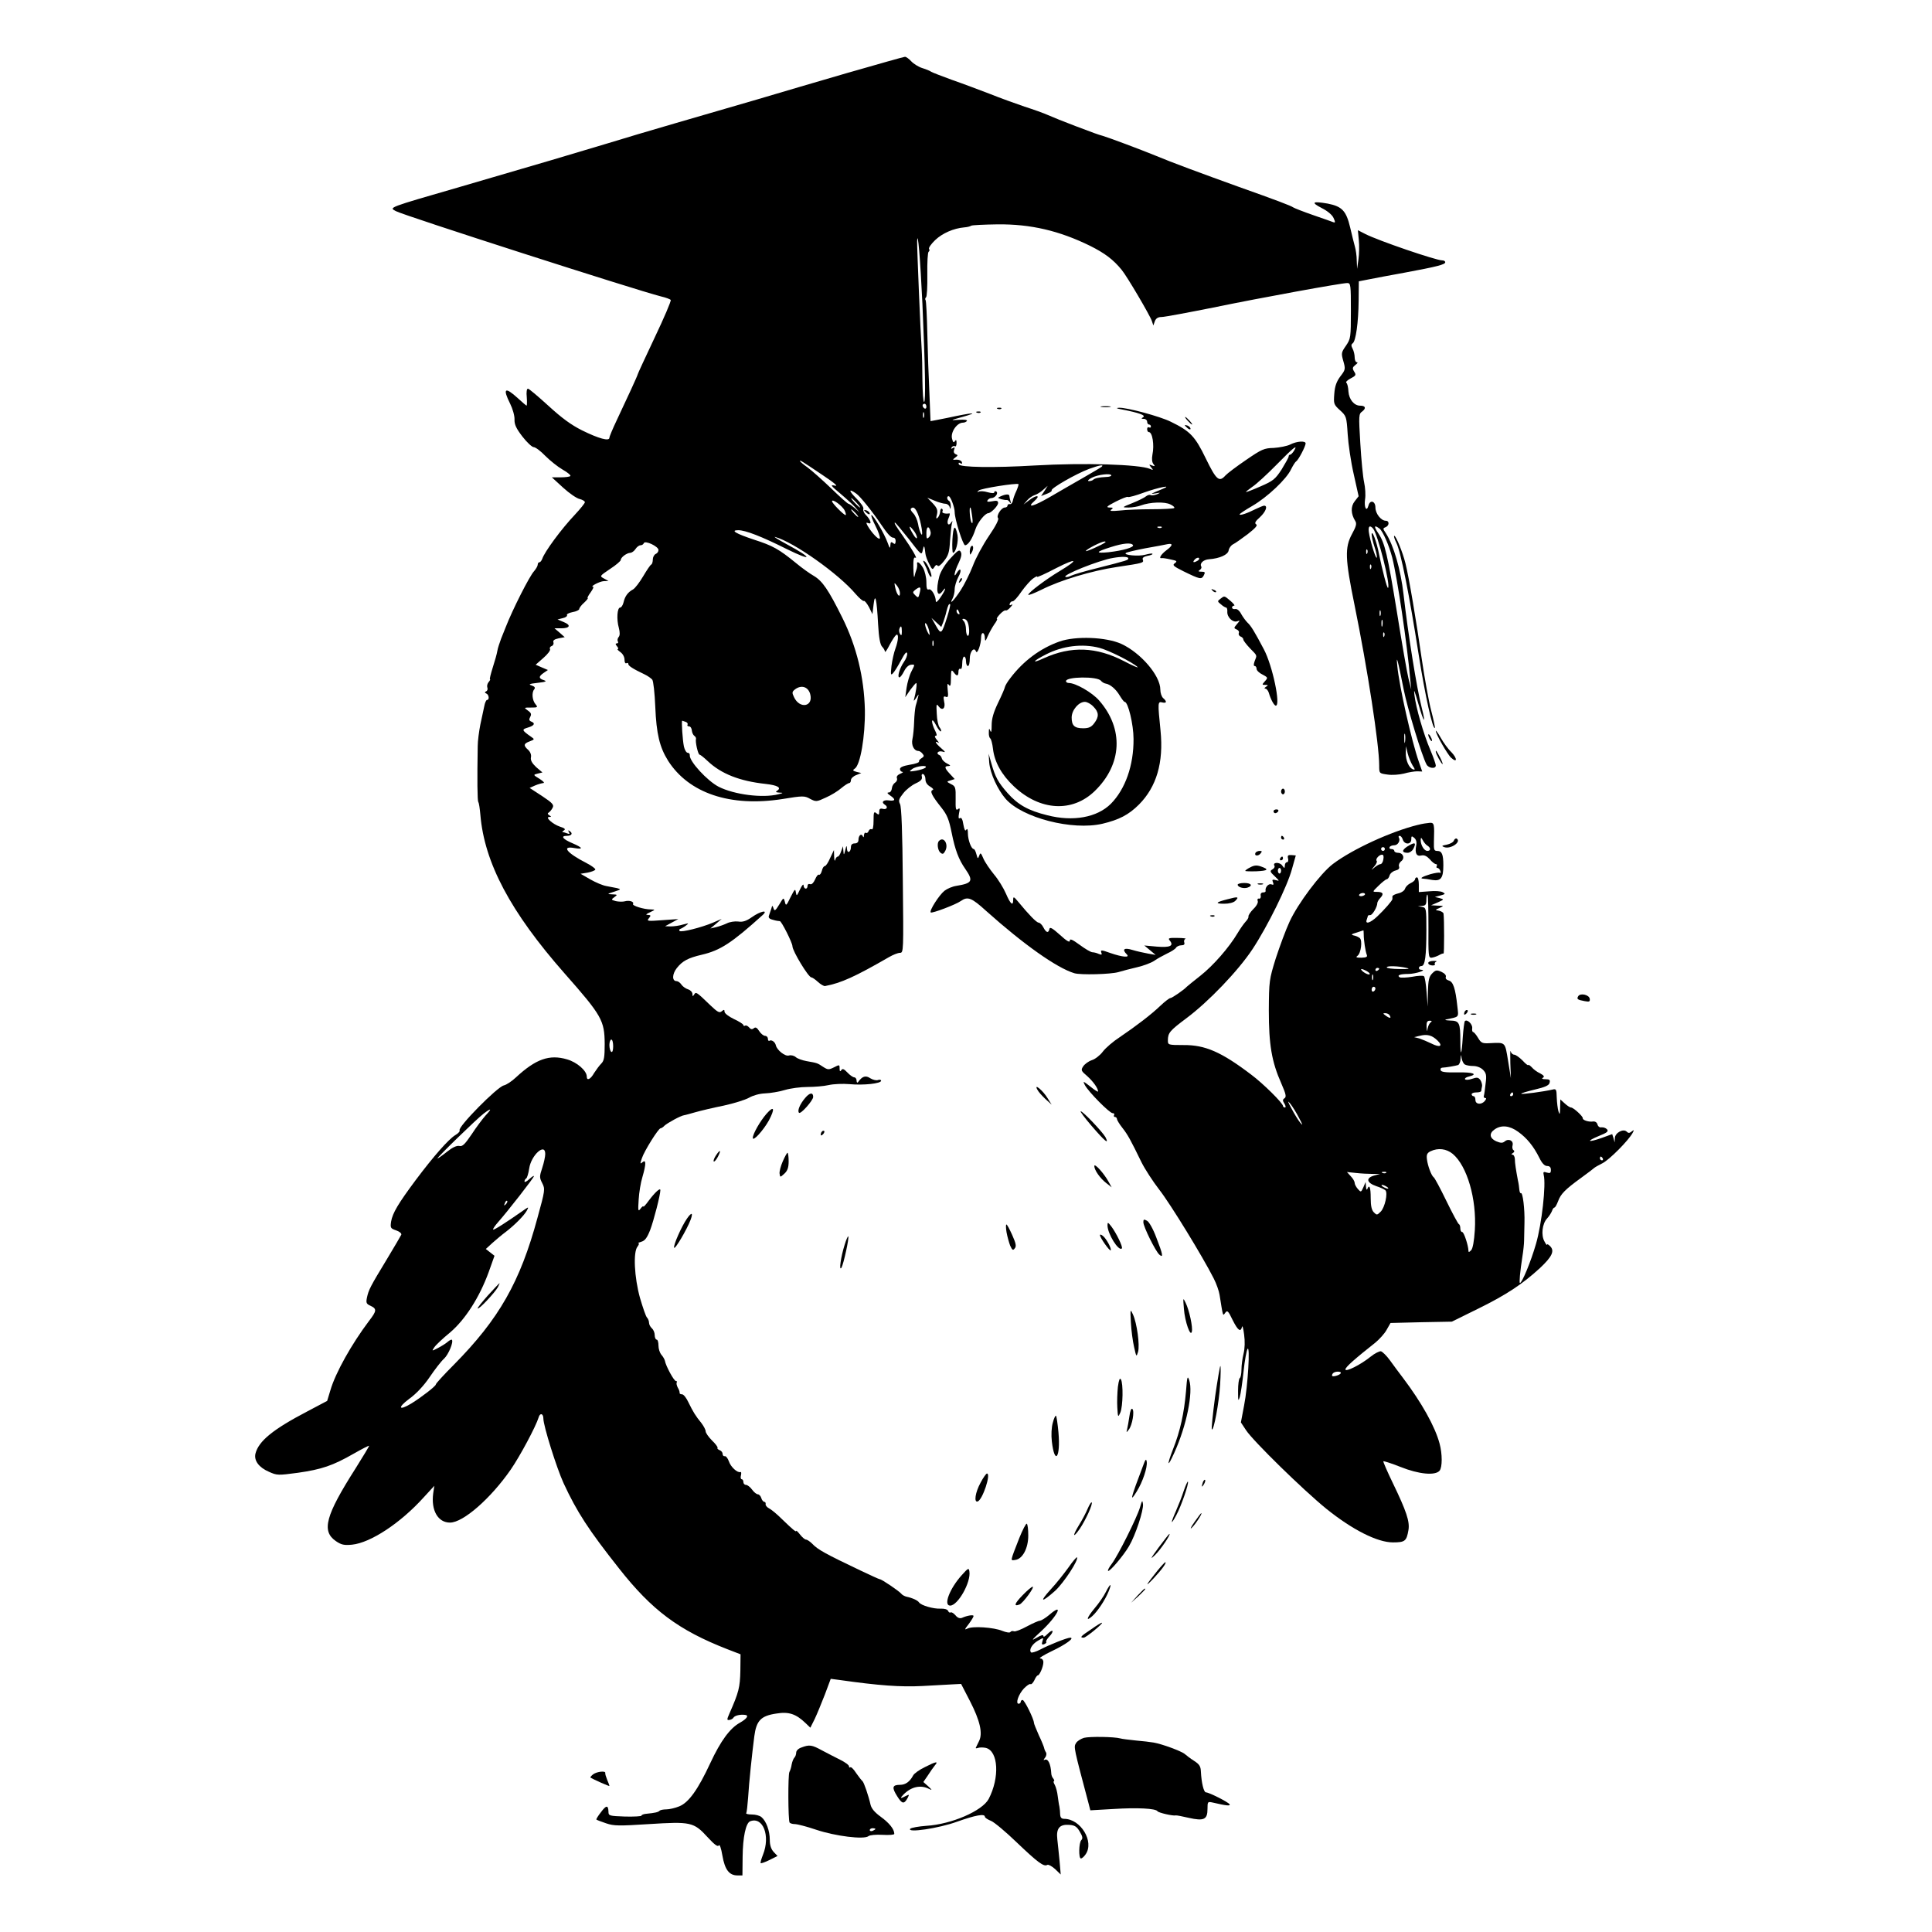 <?xml version="1.0" standalone="no"?>
<!DOCTYPE svg PUBLIC "-//W3C//DTD SVG 20010904//EN"
 "http://www.w3.org/TR/2001/REC-SVG-20010904/DTD/svg10.dtd">
<svg version="1.0" xmlns="http://www.w3.org/2000/svg"
 width="1024pt" height="1024pt" viewBox="0 0 1024 1024"
 preserveAspectRatio="xMidYMid meet">

<g transform="translate(0,1024) scale(0.1,-0.1)"
fill="#000000" stroke="none">
<path d="M4500 9856 c-157 -46 -377 -110 -490 -144 -113 -33 -306 -89 -430
-125 -124 -36 -286 -84 -360 -107 -165 -50 -378 -113 -780 -230 -387 -112
-379 -109 -342 -129 45 -24 1271 -418 1405 -452 26 -6 50 -15 52 -19 3 -5 -35
-94 -85 -199 -49 -104 -90 -192 -90 -195 0 -5 -57 -129 -111 -243 -21 -44 -39
-87 -39 -93 0 -20 -56 -5 -145 39 -58 29 -107 65 -178 130 -55 50 -103 91
-109 91 -6 0 -9 -19 -6 -45 2 -25 1 -45 -1 -45 -2 0 -23 18 -47 40 -68 62 -81
52 -40 -30 13 -26 24 -64 23 -83 -1 -27 9 -48 42 -91 24 -31 51 -56 60 -56 9
0 37 -21 61 -46 25 -25 66 -58 92 -73 27 -15 45 -31 41 -34 -3 -4 -27 -7 -52
-7 l-46 0 60 -55 c33 -30 72 -57 88 -60 15 -4 27 -11 27 -17 0 -5 -24 -35 -53
-66 -72 -76 -161 -197 -173 -234 -4 -10 -10 -18 -15 -18 -5 0 -9 -6 -9 -13 0
-7 -9 -22 -19 -34 -24 -25 -115 -205 -151 -298 -4 -11 -15 -38 -24 -60 -8 -22
-18 -51 -20 -65 -2 -14 -13 -53 -24 -87 -11 -35 -18 -63 -15 -63 3 0 0 -7 -7
-15 -7 -8 -10 -21 -7 -29 3 -8 1 -17 -6 -20 -9 -5 -9 -7 1 -12 14 -6 17 -34 3
-34 -4 0 -11 -15 -14 -32 -4 -18 -13 -62 -21 -98 -7 -36 -14 -87 -14 -115 -3
-176 -2 -288 3 -296 4 -5 8 -35 11 -67 21 -254 159 -515 447 -842 197 -223
211 -249 212 -372 0 -71 -3 -90 -18 -105 -10 -10 -27 -33 -38 -50 -19 -34 -39
-43 -39 -19 0 31 -52 76 -104 91 -94 28 -166 2 -271 -95 -22 -21 -51 -40 -65
-43 -36 -9 -245 -221 -234 -238 3 -5 -8 -17 -24 -26 -36 -23 -113 -110 -209
-238 -93 -125 -122 -174 -130 -219 -5 -34 -3 -37 26 -47 18 -6 30 -16 28 -23
-3 -6 -37 -65 -77 -131 -88 -145 -96 -161 -105 -202 -6 -29 -3 -34 19 -44 34
-16 33 -27 -8 -80 -92 -122 -178 -275 -205 -368 l-17 -56 -104 -55 c-184 -96
-259 -158 -276 -224 -9 -37 18 -74 72 -97 42 -19 48 -19 153 -5 126 18 185 38
295 101 44 25 81 44 82 42 2 -1 -31 -55 -71 -119 -160 -251 -182 -333 -105
-386 29 -20 44 -23 86 -19 98 10 256 114 379 250 l57 62 -6 -40 c-12 -90 25
-155 89 -155 70 0 216 128 322 281 49 71 133 228 148 277 7 25 25 21 25 -7 0
-38 70 -261 107 -342 71 -153 132 -247 294 -452 174 -221 315 -327 574 -428
l70 -27 -1 -88 c-2 -87 -8 -113 -58 -226 -14 -32 -14 -36 0 -34 9 1 19 7 22
13 7 10 33 17 60 14 23 -2 12 -20 -27 -42 -52 -29 -101 -95 -156 -213 -66
-142 -115 -210 -165 -230 -22 -9 -53 -16 -69 -16 -15 0 -31 -3 -35 -7 -7 -8
-26 -12 -68 -16 -16 -1 -28 -6 -28 -10 0 -4 -39 -6 -87 -5 -83 3 -88 4 -88 25
-1 37 -12 36 -40 -2 -15 -19 -26 -37 -24 -39 2 -2 25 -11 52 -20 41 -14 68
-14 226 -4 222 14 238 11 311 -69 37 -40 54 -53 60 -44 4 8 12 -13 19 -55 13
-74 36 -104 80 -104 l26 0 1 98 c1 105 17 180 40 189 68 26 108 -77 68 -177
-9 -23 -15 -43 -12 -45 2 -2 23 5 47 17 l42 21 -20 21 c-14 15 -21 36 -21 64
0 49 -19 100 -44 121 -9 8 -32 14 -51 14 -19 0 -32 3 -30 7 3 4 7 41 10 81 5
84 21 234 33 327 11 83 35 108 117 120 66 11 104 -2 155 -51 l25 -24 23 46
c12 25 36 84 54 130 l31 83 46 -6 c211 -30 325 -38 441 -32 69 4 143 8 164 9
l40 2 47 -91 c53 -103 69 -171 48 -212 -7 -15 -15 -30 -17 -35 -2 -4 3 -4 12
-1 9 3 27 3 41 0 67 -17 74 -158 15 -271 -34 -63 -197 -134 -330 -142 -41 -3
-79 -10 -85 -15 -23 -24 150 1 248 37 96 34 147 44 147 26 0 -5 15 -15 33 -22
17 -7 79 -59 137 -115 109 -104 143 -130 161 -118 6 3 24 -7 41 -22 l30 -29
-6 70 c-4 39 -9 91 -12 116 -7 59 12 81 64 77 29 -2 40 -10 55 -36 15 -25 17
-36 8 -45 -13 -13 -15 -97 -2 -97 6 0 17 10 25 22 47 67 -26 188 -114 188 -14
0 -20 7 -21 23 0 12 -2 31 -4 42 -3 11 -6 36 -9 56 -2 20 -9 46 -15 58 -7 11
-9 21 -5 21 3 0 2 6 -3 13 -6 6 -11 19 -11 27 -3 53 -18 83 -37 72 -5 -3 -4 2
3 11 8 9 10 22 6 29 -5 7 -9 18 -10 24 -1 5 -13 36 -28 67 -14 32 -26 61 -26
66 0 19 -50 121 -60 121 -5 0 -10 -4 -10 -10 0 -5 -5 -10 -11 -10 -18 0 -1 50
28 81 15 15 30 26 35 23 4 -3 13 6 20 20 6 14 14 26 18 26 10 0 30 47 30 70 0
12 -7 20 -17 20 -10 0 18 18 62 39 74 35 123 71 97 71 -16 0 -110 -37 -159
-63 -23 -12 -45 -18 -48 -15 -13 13 5 44 36 62 31 18 31 18 24 -3 -5 -16 -3
-20 10 -15 9 4 13 9 10 12 -3 3 5 16 17 29 12 12 19 25 16 29 -3 3 -15 -5 -27
-17 -12 -13 -21 -17 -21 -10 0 8 -12 5 -37 -10 -30 -18 -25 -11 25 35 88 82
125 158 42 86 -19 -16 -41 -29 -48 -30 -8 0 -39 -14 -69 -30 -31 -17 -62 -29
-69 -26 -7 3 -16 1 -19 -4 -3 -5 -22 -2 -42 6 -45 19 -160 27 -186 12 -16 -8
-15 -4 7 24 14 19 26 38 26 43 0 8 -33 3 -62 -10 -11 -4 -23 0 -34 14 -10 11
-21 18 -26 15 -4 -3 -10 1 -13 8 -3 8 -19 13 -40 12 -37 -2 -103 17 -114 33
-7 11 -36 24 -65 30 -10 2 -24 9 -30 17 -12 14 -103 76 -113 76 -4 0 -49 21
-102 46 -187 89 -227 111 -256 142 -12 12 -27 22 -33 22 -6 0 -20 12 -31 26
-12 15 -21 24 -21 20 0 -8 -16 5 -76 63 -25 25 -55 50 -67 56 -12 6 -21 17
-19 23 1 7 -2 12 -7 12 -5 0 -13 9 -16 20 -3 11 -12 20 -18 20 -7 0 -21 11
-31 25 -10 14 -25 25 -32 25 -8 0 -14 7 -14 15 0 8 -4 15 -9 15 -5 0 -7 9 -4
20 3 12 2 20 -3 18 -16 -5 -51 27 -61 57 -6 17 -16 29 -22 27 -6 -1 -11 4 -11
12 0 8 -7 17 -16 20 -9 4 -14 9 -11 12 3 3 -10 21 -29 39 -19 19 -34 41 -34
49 0 8 -10 27 -22 43 -32 39 -45 61 -69 110 -11 24 -26 43 -34 43 -8 0 -14 3
-13 8 1 4 -3 17 -10 28 -6 12 -8 24 -5 28 3 3 1 6 -4 6 -11 0 -55 82 -59 108
-2 8 -10 22 -18 31 -9 10 -16 32 -16 49 0 18 -4 32 -10 32 -5 0 -10 11 -10 24
0 13 -7 29 -15 36 -8 7 -15 20 -15 29 0 9 -5 22 -11 28 -6 6 -22 53 -37 104
-30 108 -37 244 -13 272 7 10 10 17 5 18 -5 1 2 4 16 8 18 5 30 21 46 62 19
50 54 186 54 211 0 15 -29 -12 -62 -56 -15 -21 -28 -35 -28 -31 0 5 -7 0 -15
-11 -13 -17 -14 -12 -10 48 2 37 11 91 20 120 20 69 20 95 0 78 -13 -11 -13
-8 -3 21 12 38 88 159 99 159 4 0 14 6 21 14 15 14 86 53 103 55 6 1 33 8 60
16 28 8 95 24 150 35 55 12 116 31 135 42 21 12 55 22 85 23 28 1 75 9 105 18
30 9 84 16 120 16 36 0 86 4 112 10 26 6 76 8 110 5 74 -7 168 3 168 18 0 5
-7 7 -16 4 -9 -4 -28 1 -41 9 -25 17 -43 11 -65 -20 -4 -6 -8 -2 -8 8 0 9 -6
17 -12 17 -7 0 -24 12 -37 26 -18 19 -26 22 -32 12 -6 -9 -9 -7 -9 9 0 21 -1
21 -30 6 -28 -14 -33 -13 -58 3 -30 20 -30 20 -87 30 -22 4 -48 13 -57 21 -9
8 -25 12 -36 9 -20 -7 -64 28 -70 54 -4 18 -23 31 -34 24 -4 -3 -8 2 -8 10 0
9 -7 16 -15 16 -8 0 -22 11 -31 25 -12 19 -20 23 -29 15 -9 -7 -16 -6 -25 5
-7 8 -16 12 -21 9 -5 -3 -9 -1 -9 3 0 5 -22 19 -50 32 -27 13 -50 30 -50 39 0
12 -3 12 -15 2 -12 -10 -22 -4 -59 31 -75 72 -77 74 -87 58 -7 -11 -9 -11 -9
3 0 9 -10 20 -22 24 -13 4 -29 15 -36 25 -7 11 -19 19 -26 19 -25 0 -24 37 1
69 30 38 60 54 133 71 98 23 158 62 323 211 31 29 -13 20 -58 -12 -30 -21 -49
-27 -73 -23 -18 2 -45 -2 -60 -10 -15 -7 -40 -16 -57 -20 l-30 -7 30 25 30 26
-46 -20 c-62 -26 -169 -53 -177 -44 -4 4 -2 9 4 11 6 2 20 10 30 18 17 13 15
13 -16 5 -19 -6 -48 -10 -65 -10 l-30 1 35 19 35 19 -85 -6 c-78 -6 -84 -5
-71 10 12 15 11 17 -5 18 -14 0 -11 4 11 14 29 14 29 14 5 15 -38 0 -101 20
-95 29 7 12 -19 21 -44 14 -11 -3 -33 -2 -47 1 -25 7 -26 8 -8 21 18 13 17 14
-11 15 -29 1 -28 2 10 14 37 12 38 13 15 19 -14 3 -40 8 -57 11 -18 3 -56 19
-84 35 l-52 30 37 6 c20 4 39 11 41 16 3 4 -18 20 -47 35 -104 53 -136 93 -62
79 47 -8 43 2 -10 25 -53 22 -67 40 -32 40 27 0 34 14 14 26 -7 5 -8 3 -3 -6
6 -10 4 -12 -9 -7 -10 4 -21 7 -24 7 -4 0 -1 4 7 9 10 6 4 12 -22 20 -38 13
-80 51 -56 51 12 0 12 2 0 9 -9 6 -10 11 -2 15 6 4 15 15 20 25 8 15 0 25 -56
62 l-66 43 29 13 c16 7 36 12 44 13 8 0 -1 10 -20 22 -35 21 -35 22 -10 28
l25 6 -33 28 c-22 21 -31 36 -28 52 3 13 -3 29 -15 40 -26 23 -24 33 9 45 26
10 26 11 7 24 -50 35 -51 39 -17 49 34 10 41 23 17 32 -11 5 -12 11 -5 24 8
15 5 22 -12 34 -22 16 -22 16 16 16 36 0 38 1 24 18 -17 20 -21 61 -7 78 7 9
4 15 -13 21 -19 6 -13 9 32 14 43 5 50 8 33 14 -29 9 -29 20 -1 39 l22 15 -33
14 -32 14 41 36 c23 20 39 41 35 47 -3 5 0 13 9 16 8 3 12 12 9 20 -3 10 5 16
28 21 l32 6 -27 24 -27 23 35 0 c47 0 54 17 14 33 l-33 14 28 7 c15 3 25 11
22 16 -3 5 10 12 30 16 19 3 35 11 35 16 0 6 11 21 26 34 14 13 22 24 19 24
-4 0 3 14 15 30 12 17 18 30 14 30 -21 0 34 29 56 30 l25 1 -24 13 c-24 13
-23 13 33 51 31 20 56 42 56 47 0 14 31 37 50 38 8 0 21 9 28 20 7 11 19 20
26 20 8 0 16 5 18 11 6 17 78 -17 78 -36 0 -9 -7 -18 -15 -21 -8 -4 -15 -17
-15 -29 0 -13 -4 -25 -8 -27 -5 -1 -24 -30 -43 -62 -19 -32 -43 -64 -54 -70
-28 -15 -43 -37 -50 -68 -4 -16 -12 -28 -18 -28 -16 0 -20 -63 -7 -108 6 -24
6 -40 -1 -48 -6 -7 -8 -18 -4 -24 3 -5 1 -10 -6 -10 -8 0 -8 -4 1 -15 7 -8 9
-15 4 -15 -5 0 2 -7 14 -16 13 -9 22 -26 22 -40 0 -14 4 -22 10 -19 6 3 10 2
10 -4 0 -10 25 -26 86 -55 17 -8 35 -21 41 -28 6 -7 13 -71 16 -143 6 -145 23
-215 68 -287 110 -172 329 -246 605 -203 110 18 118 18 148 1 31 -16 34 -16
83 7 28 12 65 35 82 50 18 15 37 27 42 27 5 0 9 7 9 15 0 9 12 21 28 27 l27
11 -25 6 c-21 6 -22 9 -10 17 30 18 56 173 54 311 -4 173 -44 337 -120 490
-73 147 -105 194 -151 221 -21 12 -63 42 -93 67 -92 75 -124 93 -224 125 -96
32 -127 50 -83 50 38 0 123 -33 257 -100 140 -69 139 -49 -1 26 -46 25 -73 42
-60 38 98 -27 336 -195 426 -302 20 -23 40 -40 44 -37 4 2 16 -13 27 -33 l18
-37 6 50 c8 69 17 31 24 -103 4 -72 11 -108 21 -119 8 -8 15 -20 15 -26 1 -7
12 9 25 35 14 26 29 49 35 53 14 9 12 -28 -4 -72 -8 -21 -17 -62 -21 -92 -5
-47 -4 -52 8 -39 8 8 27 39 43 69 19 36 29 48 32 37 2 -10 -6 -31 -17 -46 -23
-33 -37 -82 -24 -82 5 0 16 15 25 33 10 20 24 33 37 34 21 2 21 2 2 -35 -11
-21 -22 -60 -26 -87 l-7 -50 26 38 c15 20 29 37 32 37 6 0 -2 -53 -12 -88 -3
-9 2 -6 11 8 15 24 16 24 10 3 -3 -13 -8 -33 -12 -45 -3 -13 -7 -50 -8 -83 -1
-33 -5 -75 -9 -92 -7 -32 8 -63 32 -63 5 0 15 -6 21 -14 10 -11 9 -16 -4 -24
-9 -5 -16 -13 -14 -18 2 -5 -21 -13 -49 -17 -34 -6 -52 -13 -52 -23 0 -8 6
-14 13 -15 6 0 1 -5 -12 -10 -14 -6 -21 -15 -17 -24 3 -8 -2 -18 -10 -23 -8
-5 -16 -18 -17 -30 -1 -12 -8 -22 -16 -22 -11 0 -9 -5 7 -16 31 -21 28 -31 -8
-26 -29 4 -41 -10 -20 -23 18 -11 11 -27 -10 -22 -15 4 -20 0 -20 -15 0 -17
-3 -18 -15 -8 -13 11 -15 6 -15 -39 0 -33 -4 -50 -10 -46 -6 3 -13 -1 -16 -9
-3 -9 -10 -13 -15 -10 -5 3 -9 -3 -10 -13 0 -11 -3 -13 -6 -5 -7 17 -23 5 -23
-19 0 -12 -7 -19 -20 -19 -13 0 -20 -7 -20 -19 0 -28 -20 -37 -21 -9 -1 19 -3
18 -9 -7 -7 -28 -8 -29 -10 -5 l-2 25 -10 -27 c-5 -16 -13 -28 -18 -28 -5 0
-11 -8 -13 -17 -3 -10 -5 -2 -6 17 l-1 35 -20 -42 c-10 -24 -23 -43 -28 -43
-6 0 -13 -11 -16 -25 -4 -14 -10 -23 -15 -21 -5 3 -14 -8 -21 -25 -8 -18 -18
-28 -26 -25 -8 3 -14 -1 -14 -9 0 -21 -20 -19 -21 3 0 9 -9 0 -19 -22 -17 -36
-18 -37 -22 -15 -3 21 -6 17 -28 -26 -22 -46 -25 -48 -30 -25 -7 25 -7 24 -30
-14 -20 -33 -25 -36 -30 -21 -6 18 -7 18 -12 -1 -3 -10 -9 -26 -12 -35 -5 -12
0 -19 21 -24 15 -5 32 -7 36 -7 8 2 67 -115 67 -133 0 -25 85 -165 100 -165 5
0 21 -11 35 -24 14 -13 31 -23 38 -22 85 16 158 49 340 154 21 12 46 22 57 22
19 0 19 10 15 384 -2 255 -7 392 -15 405 -9 18 -6 27 17 56 15 20 45 43 66 53
27 12 36 22 33 35 -3 11 0 17 7 14 7 -2 12 -15 12 -28 0 -15 9 -29 25 -38 15
-9 20 -16 13 -18 -16 -6 -4 -30 47 -94 30 -38 40 -63 54 -133 18 -90 37 -141
72 -191 44 -64 38 -76 -47 -90 -21 -3 -49 -15 -63 -26 -28 -22 -82 -106 -73
-115 6 -6 132 41 160 61 36 25 56 18 135 -54 197 -176 373 -301 466 -329 33
-10 193 -6 234 6 20 6 65 18 100 26 34 8 74 23 90 34 15 11 45 27 67 38 22 10
44 24 48 31 4 7 17 13 29 13 13 0 18 5 15 14 -3 8 -1 17 6 20 7 2 -12 5 -42 5
-46 1 -52 -1 -41 -14 23 -28 1 -38 -69 -32 l-66 6 30 -25 30 -25 -40 7 c-22 4
-59 12 -82 19 -45 14 -58 4 -31 -23 19 -19 -23 -15 -87 7 -47 17 -53 17 -48 3
5 -12 2 -14 -13 -8 -10 5 -26 9 -34 9 -8 0 -39 18 -67 39 -40 29 -53 35 -53
22 0 -11 -17 -1 -52 31 -40 36 -54 44 -56 31 -5 -23 -17 -20 -32 9 -7 14 -19
25 -25 25 -11 0 -52 42 -107 109 -25 30 -28 31 -28 12 0 -35 -14 -24 -38 32
-13 30 -41 76 -64 103 -22 27 -48 65 -56 84 -13 31 -16 33 -22 15 -7 -18 -8
-18 -15 8 -4 15 -10 27 -14 27 -13 0 -31 49 -31 83 0 21 -3 28 -9 19 -5 -9
-10 0 -15 28 -4 27 -10 39 -18 34 -8 -5 -9 2 -5 26 6 26 4 30 -6 21 -11 -8
-13 2 -12 55 1 60 -1 67 -24 78 -25 13 -25 14 -3 20 l22 7 -25 27 c-30 32 -31
42 -7 42 12 1 10 4 -8 13 -14 7 -26 19 -28 27 -2 8 -8 17 -13 18 -20 8 -8 24
14 19 20 -6 20 -4 -5 18 -29 25 -38 42 -15 29 6 -4 3 2 -7 14 -11 13 -14 22
-7 22 8 0 7 9 -4 30 -8 16 -15 37 -15 47 1 11 9 3 21 -20 11 -22 23 -36 26
-33 3 3 0 12 -7 21 -7 8 -14 41 -15 72 -3 51 -2 56 10 39 20 -26 38 -10 29 26
-5 25 -3 30 9 25 12 -5 14 2 10 36 -3 32 -2 38 6 27 8 -11 11 -3 11 35 1 44 2
48 14 33 17 -24 26 -23 26 3 0 11 5 17 10 14 6 -4 10 8 10 29 0 20 5 36 10 36
6 0 10 -11 10 -25 0 -14 5 -25 10 -25 6 0 10 18 10 39 0 38 23 65 33 38 7 -17
27 39 27 74 0 34 20 30 20 -4 1 -18 4 -16 15 11 8 18 24 47 35 63 12 16 18 29
14 29 -4 0 3 11 16 25 12 13 26 22 30 20 4 -3 16 5 26 17 11 12 13 18 5 13 -9
-5 -12 -3 -9 6 3 8 10 13 15 12 6 -1 27 22 47 52 21 29 49 61 63 70 14 10 23
13 20 8 -3 -5 42 15 101 46 112 57 123 47 18 -16 -72 -43 -166 -114 -166 -125
0 -5 32 8 71 27 99 50 265 100 399 120 141 21 143 22 137 39 -4 9 5 16 25 20
17 3 29 8 26 11 -2 3 -19 0 -38 -5 -35 -10 -117 -2 -103 9 4 4 51 15 103 25
52 9 105 19 118 22 31 6 28 -8 -8 -34 -27 -21 -41 -44 -22 -40 4 1 25 -2 46
-7 34 -7 37 -9 23 -20 -15 -10 -8 -16 46 -43 88 -43 95 -44 107 -22 9 17 7 20
-12 20 -17 0 -19 3 -9 9 7 5 11 13 8 18 -10 17 11 37 41 39 56 4 101 24 104
47 2 12 12 26 23 32 11 5 46 30 78 54 41 32 54 47 45 52 -10 6 -5 16 20 38 31
29 43 61 22 61 -5 0 -26 -9 -47 -19 -43 -22 -83 -35 -83 -27 0 3 30 23 68 45
79 46 181 142 205 194 10 20 22 39 27 42 12 7 50 80 50 95 0 15 -47 12 -82 -6
-16 -8 -56 -16 -87 -18 -51 -1 -64 -7 -147 -64 -50 -34 -99 -71 -109 -82 -33
-37 -48 -25 -104 90 -57 118 -83 145 -186 195 -56 28 -234 76 -274 74 -18 -1
-14 -4 15 -9 92 -18 128 -31 113 -41 -11 -7 -11 -9 4 -9 9 0 17 -7 17 -15 0
-8 5 -15 10 -15 6 0 10 -5 10 -11 0 -5 -4 -7 -10 -4 -5 3 -10 -1 -10 -9 0 -9
4 -16 9 -16 19 0 30 -68 19 -120 -4 -22 -2 -40 5 -49 10 -12 9 -14 -7 -8 -17
7 -17 6 -5 -10 13 -15 12 -16 -6 -8 -58 24 -348 33 -610 18 -220 -13 -398 -10
-403 6 -3 9 0 11 8 6 8 -5 11 -3 8 6 -3 8 -15 13 -28 13 -22 -2 -23 -1 -7 11
15 11 15 13 2 18 -9 4 -12 13 -8 23 5 13 3 15 -7 9 -9 -5 -11 -4 -6 4 4 6 12
9 17 6 5 -4 9 4 9 17 0 17 -3 19 -9 10 -6 -10 -10 -7 -15 13 -9 34 26 85 58
85 8 0 17 4 21 9 3 6 -15 8 -42 6 -48 -3 -48 -3 17 15 96 27 59 25 -80 -5 -14
-3 -39 -8 -56 -11 l-32 -6 -6 149 c-4 81 -9 223 -11 315 -2 92 -6 172 -9 177
-4 5 -2 12 2 15 5 3 8 58 7 121 -1 64 2 118 7 121 5 3 6 10 2 15 -3 6 12 27
33 47 38 36 97 62 154 67 15 1 31 5 37 9 5 3 68 6 138 7 177 2 329 -34 492
-114 78 -39 123 -73 167 -127 29 -35 151 -243 160 -271 l8 -24 8 23 c6 15 17
22 36 22 15 0 138 23 273 50 257 53 680 130 711 130 18 0 19 -10 19 -147 0
-142 -1 -148 -26 -185 -25 -36 -26 -40 -14 -82 12 -42 11 -46 -16 -81 -20 -27
-29 -51 -32 -92 -4 -53 -3 -57 30 -87 34 -31 35 -34 41 -127 3 -51 17 -147 32
-212 l26 -117 -21 -27 c-22 -28 -20 -67 3 -104 9 -14 5 -29 -17 -69 -39 -72
-37 -131 13 -375 69 -339 131 -741 131 -852 0 -42 0 -42 43 -48 25 -4 63 -1
88 5 24 7 56 12 70 12 l27 -1 -18 52 c-38 108 -104 401 -114 507 -7 68 2 36
34 -125 20 -100 96 -351 121 -397 11 -20 49 -25 49 -5 0 7 -13 44 -29 82 -37
87 -76 224 -84 290 -5 39 -1 29 20 -43 29 -103 43 -120 18 -21 -26 101 -72
388 -96 599 -15 131 -52 260 -95 326 -15 22 -15 24 0 30 20 8 21 34 1 34 -25
0 -55 38 -55 70 0 35 -29 43 -37 10 -10 -36 -24 -9 -18 33 4 23 1 64 -5 91 -6
27 -15 120 -20 205 -9 151 -9 157 11 171 21 17 16 30 -12 30 -32 0 -59 33 -62
75 -1 22 -6 43 -11 46 -5 4 5 14 22 23 29 15 31 19 19 37 -10 17 -9 22 7 35
11 8 14 14 8 14 -7 0 -12 12 -12 26 0 14 -5 35 -11 46 -8 15 -8 22 0 28 17 10
31 111 32 227 l1 102 51 10 c29 6 115 22 192 36 172 32 215 43 215 55 0 6 -7
10 -16 10 -33 0 -340 105 -408 140 l-39 20 5 -53 c3 -28 2 -74 -2 -102 l-7
-50 -2 44 c0 25 -5 58 -10 75 -5 17 -16 63 -25 101 -21 88 -43 111 -119 126
-81 14 -91 7 -31 -24 30 -15 55 -36 62 -52 10 -22 10 -26 0 -23 -7 3 -56 20
-108 38 -52 18 -100 37 -106 41 -10 8 -89 38 -289 109 -194 70 -357 130 -440
165 -78 32 -249 96 -280 105 -26 7 -47 15 -145 52 -58 22 -123 48 -145 58 -22
10 -78 30 -125 45 -47 16 -130 46 -185 68 -55 21 -145 55 -200 74 -55 20 -104
39 -110 43 -5 4 -26 13 -46 19 -20 6 -47 23 -59 36 -13 14 -28 25 -34 24 -6 0
-139 -38 -296 -83z m389 -1226 c15 -340 18 -520 9 -520 -5 0 -8 51 -9 113 0
61 -2 137 -4 167 -6 81 -25 541 -24 570 3 72 17 -97 28 -330z m21 -546 c0 -8
-4 -12 -10 -9 -5 3 -10 10 -10 16 0 5 5 9 10 9 6 0 10 -7 10 -16z m-13 -56
c-3 -7 -5 -2 -5 12 0 14 2 19 5 13 2 -7 2 -19 0 -25z m1961 -178 c-7 -11 -16
-20 -20 -20 -5 0 -8 -4 -8 -10 0 -5 -17 -35 -37 -68 -34 -52 -45 -61 -112 -90
-41 -18 -75 -31 -77 -30 -1 2 14 14 34 28 20 13 78 66 128 117 90 92 116 112
92 73z m-2498 -128 c63 -42 85 -61 65 -56 -26 6 -23 1 30 -43 33 -28 69 -61
80 -74 l20 -24 -26 23 c-14 12 -28 22 -32 22 -4 0 -45 36 -91 81 -46 44 -102
94 -125 111 -23 16 -41 32 -41 34 0 6 4 4 120 -74z m1479 44 c-3 -3 -47 -29
-99 -59 -52 -30 -131 -75 -175 -101 -88 -51 -127 -61 -82 -21 35 31 11 34 -29
3 l-29 -22 19 22 c10 12 28 24 40 28 11 3 32 16 45 28 l24 21 -17 -27 -18 -27
31 12 c16 6 28 14 25 18 -6 10 127 87 199 114 55 20 80 24 66 11z m51 -46 c0
-4 -12 -8 -27 -8 -40 -2 -61 -7 -69 -15 -4 -4 -14 -7 -23 -7 -9 1 -2 9 16 18
32 17 103 25 103 12z m-503 -82 c-9 -18 -17 -42 -19 -53 -2 -11 -10 -19 -16
-17 -7 1 -12 -2 -12 -8 0 -5 -6 -10 -14 -10 -19 0 -47 -45 -36 -56 6 -6 -13
-43 -48 -94 -32 -47 -71 -119 -86 -160 -16 -41 -45 -99 -64 -128 -34 -53 -64
-83 -43 -44 6 11 11 33 11 49 0 16 9 45 20 66 20 36 11 54 -9 20 -20 -34 -12
9 10 53 14 30 18 48 11 59 -7 14 -16 8 -55 -35 -28 -30 -51 -69 -58 -93 -20
-75 -12 -118 16 -81 24 32 17 7 -10 -32 -14 -21 -25 -30 -25 -21 0 29 -23 68
-37 63 -10 -4 -13 6 -13 39 0 24 -8 57 -17 74 -18 31 -36 41 -32 19 1 -7 -1
-20 -4 -28 -3 -8 -8 -24 -10 -35 -3 -11 -5 8 -6 43 -1 47 2 61 11 56 13 -8
-19 48 -67 116 -39 55 -48 70 -41 70 2 0 35 -39 73 -87 67 -87 68 -88 74 -58
6 29 9 25 14 -20 1 -11 10 -36 20 -54 15 -31 18 -32 27 -17 7 12 13 14 17 8 4
-7 18 3 34 24 23 29 29 46 32 105 3 39 7 81 10 93 5 16 4 18 -4 6 -15 -22 -26
-3 -13 25 6 14 8 24 4 24 -22 -4 -42 2 -37 10 3 5 2 12 -3 15 -4 2 -9 -5 -9
-16 -1 -12 -7 -26 -13 -32 -8 -8 -10 -4 -4 17 5 23 1 34 -22 59 l-29 30 39
-16 c21 -9 47 -16 56 -16 10 0 21 -8 23 -17 4 -14 5 -13 6 4 0 12 -3 25 -9 28
-12 7 -13 25 -2 25 10 0 32 -59 32 -85 0 -37 44 -175 55 -175 16 0 39 35 55
85 12 36 50 84 68 85 15 1 52 39 52 54 0 12 -7 14 -32 9 -22 -4 -29 -3 -24 5
4 7 13 12 20 12 20 0 40 27 26 35 -5 3 -10 2 -10 -4 0 -6 -12 -6 -35 0 -19 6
-41 7 -48 3 -9 -5 -9 -4 0 6 10 11 201 41 211 34 2 -1 -3 -17 -11 -36z m776
11 c-68 -28 -70 -29 -38 -24 28 5 28 5 7 -5 -13 -5 -28 -7 -33 -4 -6 3 -16 0
-24 -6 -8 -7 -40 -23 -72 -36 -58 -23 -58 -24 -21 -24 20 0 49 5 65 11 48 18
127 21 157 5 15 -7 24 -16 19 -19 -5 -3 -58 -6 -118 -6 -61 0 -137 -3 -170 -7
-44 -4 -56 -3 -45 5 12 9 10 11 -10 11 -20 1 -13 7 33 31 32 16 61 28 65 25 5
-3 44 8 87 24 76 27 153 42 98 19z m-1625 -25 c20 -13 88 -98 132 -164 34 -50
52 -70 65 -70 8 0 13 -9 12 -19 -1 -15 -4 -17 -14 -9 -10 8 -13 5 -14 -13 0
-19 -4 -15 -15 16 -17 47 -75 145 -85 145 -4 0 5 -26 21 -57 16 -31 26 -61 23
-67 -6 -9 -43 30 -65 68 -8 16 -8 18 5 13 20 -8 11 19 -15 45 -9 9 -15 24 -12
31 3 8 -14 32 -37 55 -42 42 -42 55 -1 26z m2 -49 c13 -14 21 -25 18 -25 -2 0
-15 11 -28 25 -13 14 -21 25 -18 25 2 0 15 -11 28 -25z m-63 -41 c6 -13 8 -24
5 -24 -10 0 -72 63 -72 73 0 16 55 -24 67 -49z m388 -18 c17 -41 31 -129 17
-106 -5 8 -13 32 -16 53 -4 21 -15 46 -26 57 -10 10 -16 21 -12 24 12 13 24 4
37 -28z m288 -15 c4 -29 2 -40 -4 -30 -8 13 -14 88 -5 78 2 -2 6 -24 9 -48z
m-618 19 c10 -11 16 -20 13 -20 -3 0 -13 9 -23 20 -10 11 -16 20 -13 20 3 0
13 -9 23 -20z m325 -129 c0 -9 -8 -3 -20 17 -25 41 -25 54 0 23 11 -13 20 -31
20 -40z m72 31 c3 -10 -1 -23 -9 -30 -11 -11 -13 -7 -13 23 0 36 14 41 22 7z
m1225 22 c-3 -3 -12 -4 -19 -1 -8 3 -5 6 6 6 11 1 17 -2 13 -5z m1121 -6 c25
-31 93 -300 79 -314 -5 -5 -31 96 -48 180 -12 64 -38 133 -39 103 0 -10 7 -41
16 -68 9 -27 14 -52 11 -55 -6 -6 -36 93 -42 137 -4 31 6 37 23 17z m34 0 c18
-14 51 -91 67 -153 27 -107 79 -455 96 -650 l5 -50 -15 60 c-8 33 -35 188 -60
345 -51 314 -65 372 -100 424 -25 37 -22 46 7 24z m-1453 -72 c-15 -13 -110
-55 -104 -46 8 12 82 49 99 50 5 0 7 -2 5 -4z m146 -15 c7 -12 -52 -29 -130
-38 -72 -7 -68 2 12 27 65 21 109 25 118 11z m1242 -43 c-3 -8 -6 -5 -6 6 -1
11 2 17 5 13 3 -3 4 -12 1 -19z m-1267 -27 c0 -10 1 -10 -164 -52 -66 -16
-128 -35 -138 -40 -11 -6 -24 -9 -30 -7 -24 8 178 89 252 101 46 8 80 7 80 -2z
m369 -12 c-22 -13 -31 -11 -17 5 7 8 17 12 22 9 4 -3 2 -9 -5 -14z m918 -41
c-3 -8 -6 -5 -6 6 -1 11 2 17 5 13 3 -3 4 -12 1 -19z m-2497 -132 c0 -28 -17
-8 -25 29 -6 29 -6 29 9 11 9 -11 16 -29 16 -40z m104 -1 c-6 -25 -8 -25 -23
-10 -15 15 -15 17 3 31 25 18 29 13 20 -21z m146 -126 c-29 -91 -32 -94 -59
-46 l-24 42 26 -24 26 -24 11 27 c5 15 13 39 16 54 8 32 14 45 20 39 2 -2 -5
-33 -16 -68z m64 25 c3 -8 2 -12 -4 -9 -6 3 -10 10 -10 16 0 14 7 11 14 -7z
m2233 -16 c-3 -7 -5 -2 -5 12 0 14 2 19 5 13 2 -7 2 -19 0 -25z m-2191 -30
c12 -19 15 -78 4 -78 -5 0 -10 15 -10 33 0 18 -5 38 -12 45 -9 9 -9 12 -1 12
7 0 15 -5 19 -12z m2201 -25 c-3 -10 -5 -4 -5 12 0 17 2 24 5 18 2 -7 2 -21 0
-30z m-2402 -28 c4 -21 3 -25 -3 -15 -15 24 -26 67 -14 55 6 -5 13 -23 17 -40z
m-145 -2 c0 -21 -3 -24 -9 -14 -5 8 -7 20 -4 28 8 21 13 15 13 -14z m2557 -25
c-3 -8 -6 -5 -6 6 -1 11 2 17 5 13 3 -3 4 -12 1 -19z m-2390 -50 c-3 -7 -5 -2
-5 12 0 14 2 19 5 13 2 -7 2 -19 0 -25z m-653 -256 c19 -68 -56 -82 -86 -16
-11 23 -10 28 7 41 33 24 68 13 79 -25z m-660 -148 c9 -3 13 -10 10 -15 -3 -5
1 -9 8 -9 8 0 14 -10 15 -22 1 -11 7 -24 13 -28 6 -4 10 -11 9 -16 -5 -15 11
-84 19 -84 4 0 23 -15 43 -34 71 -67 168 -106 307 -121 63 -7 86 -20 61 -36
-10 -6 -7 -9 11 -10 23 -1 23 -2 -5 -9 -83 -21 -233 -2 -316 40 -60 31 -156
135 -153 167 1 7 -4 13 -11 13 -7 0 -16 15 -20 33 -7 32 -14 137 -9 137 1 0 9
-3 18 -6z m3813 -106 c-2 -13 -4 -5 -4 17 -1 22 1 32 4 23 2 -10 2 -28 0 -40z
m40 -125 c14 -21 14 -25 3 -21 -22 7 -40 48 -39 88 l1 35 9 -38 c5 -20 17 -49
26 -64z m-2582 -12 c-6 -5 -28 -12 -50 -16 -37 -6 -39 -5 -20 9 21 16 86 23
70 7z m-1655 -1477 c0 -21 -4 -33 -10 -29 -5 3 -10 19 -10 36 0 16 5 29 10 29
6 0 10 -16 10 -36z m-676 -366 c-16 -18 -50 -63 -74 -100 -36 -53 -49 -66 -65
-62 -14 3 -36 -7 -65 -30 -25 -20 -48 -36 -51 -36 -8 0 209 211 245 238 41 31
45 27 10 -10z m316 -204 c0 -14 -7 -47 -16 -74 -15 -45 -15 -52 0 -81 16 -31
15 -38 -25 -183 -92 -341 -204 -537 -443 -779 -53 -53 -96 -100 -96 -105 0 -9
-78 -69 -130 -101 -66 -40 -75 -23 -12 24 39 28 78 70 110 117 27 40 61 84 76
97 24 23 51 89 41 100 -3 2 -13 -3 -22 -11 -10 -9 -33 -23 -52 -33 -33 -17
-33 -17 -19 4 8 12 45 47 83 78 81 69 156 186 205 320 l31 87 -23 18 -23 18
36 33 c19 17 50 43 69 57 46 35 98 87 112 113 11 20 10 21 -10 7 -100 -70
-164 -111 -168 -107 -3 2 9 20 25 38 53 60 191 237 191 245 0 4 -11 -3 -25
-16 -14 -13 -25 -18 -25 -12 0 6 4 13 9 16 5 3 12 27 16 53 10 70 85 138 85
77z m-209 -267 c-10 -9 -11 -8 -5 6 3 10 9 15 12 12 3 -3 0 -11 -7 -18z"/>
<path d="M5305 7610 c-19 -9 -19 -9 2 -16 12 -3 25 -5 29 -4 4 1 11 -4 16 -12
7 -9 8 -8 4 5 -3 10 -6 23 -6 28 0 11 -18 11 -45 -1z"/>
<path d="M5048 7380 c-2 -38 0 -70 3 -70 15 0 30 60 24 94 -12 60 -23 50 -27
-24z"/>
<path d="M5147 7344 c-4 -4 -7 -17 -7 -28 1 -19 1 -20 11 -3 11 19 8 43 -4 31z"/>
<path d="M4899 7252 c6 -11 16 -33 21 -48 6 -15 13 -24 16 -21 7 7 -21 73 -36
82 -9 6 -9 3 -1 -13z"/>
<path d="M5086 7163 c-6 -14 -5 -15 5 -6 7 7 10 15 7 18 -3 3 -9 -2 -12 -12z"/>
<path d="M4580 7536 c0 -2 7 -9 15 -16 9 -7 15 -8 15 -2 0 5 -7 12 -15 16 -8
3 -15 4 -15 2z"/>
<path d="M2586 3374 c-32 -36 -57 -67 -54 -69 6 -7 91 84 107 113 6 12 10 22
9 21 -2 0 -29 -29 -62 -65z"/>
<path d="M5838 8083 c12 -2 32 -2 45 0 12 2 2 4 -23 4 -25 0 -35 -2 -22 -4z"/>
<path d="M5288 8073 c7 -3 16 -2 19 1 4 3 -2 6 -13 5 -11 0 -14 -3 -6 -6z"/>
<path d="M5178 8053 c7 -3 16 -2 19 1 4 3 -2 6 -13 5 -11 0 -14 -3 -6 -6z"/>
<path d="M6295 8010 c10 -11 20 -20 23 -20 3 0 -3 9 -13 20 -10 11 -20 20 -23
20 -3 0 3 -9 13 -20z"/>
<path d="M6280 7986 c0 -2 7 -9 15 -16 9 -7 15 -8 15 -2 0 5 -7 12 -15 16 -8
3 -15 4 -15 2z"/>
<path d="M7401 7363 c24 -49 69 -277 118 -591 34 -216 75 -402 86 -390 2 2 -7
44 -20 94 -13 50 -35 174 -50 275 -27 190 -68 434 -86 504 -14 57 -50 145 -59
145 -4 0 1 -17 11 -37z"/>
<path d="M6427 7109 c7 -7 15 -10 18 -7 3 3 -2 9 -12 12 -14 6 -15 5 -6 -5z"/>
<path d="M6468 7066 c-16 -12 -16 -14 3 -29 10 -9 23 -17 27 -17 5 0 8 -10 7
-22 -2 -29 29 -59 52 -51 17 6 16 5 -1 -15 -17 -20 -17 -22 -2 -28 10 -4 15
-12 12 -19 -3 -8 2 -16 10 -19 8 -3 14 -10 14 -16 0 -5 16 -26 35 -46 40 -41
38 -35 25 -68 -6 -17 -6 -26 0 -26 6 0 10 -7 10 -15 0 -8 14 -22 31 -30 30
-16 30 -17 13 -36 -16 -18 -16 -19 2 -19 16 0 17 -2 4 -10 -9 -6 -10 -10 -3
-10 6 0 14 -10 18 -22 10 -35 28 -68 37 -68 27 0 -17 211 -63 298 -49 93 -69
126 -87 142 -9 9 -24 29 -33 45 -9 18 -22 29 -32 27 -9 -2 -17 2 -17 8 0 5 5
10 11 10 6 0 -3 11 -19 25 -34 29 -32 28 -54 11z"/>
<path d="M5616 6840 c-102 -36 -192 -103 -261 -194 -15 -19 -28 -41 -29 -48
-1 -7 -17 -44 -36 -83 -24 -50 -34 -84 -34 -119 0 -31 -2 -42 -7 -30 -6 16 -8
14 -8 -8 -1 -15 3 -29 8 -32 4 -3 11 -28 14 -55 8 -70 46 -138 111 -199 138
-130 310 -140 429 -24 145 141 154 330 22 480 -37 42 -124 92 -160 92 -8 0
-15 4 -15 10 0 24 167 26 185 2 6 -7 17 -14 25 -15 25 -4 55 -30 75 -64 11
-18 22 -33 26 -33 18 0 47 -120 47 -197 1 -140 -44 -266 -120 -343 -73 -73
-201 -96 -337 -61 -102 25 -156 56 -211 118 -50 57 -65 85 -85 155 l-15 53 3
-46 c5 -58 44 -143 87 -193 89 -101 353 -169 513 -132 88 21 139 47 194 102
93 94 131 222 114 392 -15 149 -15 155 9 149 24 -6 26 5 5 23 -8 7 -15 27 -15
45 0 74 -103 194 -206 242 -81 37 -243 43 -328 13z m212 -34 c52 -14 174 -76
201 -101 8 -8 -24 6 -70 30 -148 77 -282 82 -427 16 -67 -31 -60 -16 11 20 89
46 194 59 285 35z m-33 -311 c30 -30 31 -54 4 -89 -15 -20 -29 -26 -58 -26
-46 0 -61 14 -61 57 0 39 37 83 70 83 12 0 32 -11 45 -25z"/>
<path d="M7610 6366 c0 -16 62 -125 81 -142 33 -30 34 -5 2 29 -18 17 -43 52
-57 77 -14 25 -26 41 -26 36z"/>
<path d="M7570 6345 c0 -5 5 -17 10 -25 5 -8 10 -10 10 -5 0 6 -5 17 -10 25
-5 8 -10 11 -10 5z"/>
<path d="M7610 6256 c0 -11 30 -66 36 -66 2 0 -3 15 -12 33 -19 36 -24 44 -24
33z"/>
<path d="M6790 6045 c0 -8 5 -15 10 -15 6 0 10 7 10 15 0 8 -4 15 -10 15 -5 0
-10 -7 -10 -15z"/>
<path d="M6750 5940 c0 -5 4 -10 9 -10 6 0 13 5 16 10 3 6 -1 10 -9 10 -9 0
-16 -4 -16 -10z"/>
<path d="M7515 5868 c-142 -35 -345 -128 -450 -207 -66 -50 -186 -210 -230
-306 -20 -43 -52 -130 -73 -194 -35 -113 -36 -120 -37 -276 0 -182 15 -272 66
-387 25 -57 28 -72 17 -79 -10 -7 -11 -12 0 -29 7 -12 8 -20 2 -20 -5 0 -10 4
-10 8 0 15 -105 119 -168 166 -159 121 -245 158 -359 157 -81 0 -83 1 -83 24
0 41 10 52 98 118 118 88 275 252 351 367 79 120 185 334 209 425 l20 71 -23
2 c-18 1 -22 -2 -18 -18 3 -11 0 -20 -6 -20 -6 0 -11 -8 -11 -17 -1 -17 -2
-17 -15 1 -14 18 -52 16 -40 -3 3 -6 -2 -14 -11 -19 -14 -8 -13 -13 12 -36 26
-25 27 -27 7 -21 -19 5 -22 3 -16 -11 5 -13 3 -16 -9 -11 -15 5 -34 -17 -30
-35 1 -5 -5 -8 -13 -8 -10 0 -15 -7 -13 -17 2 -10 -2 -17 -9 -16 -7 2 -10 -4
-7 -12 4 -8 -6 -27 -23 -43 -16 -16 -27 -34 -26 -39 2 -5 -5 -18 -15 -28 -10
-11 -29 -38 -42 -60 -47 -79 -130 -173 -197 -226 -37 -29 -70 -56 -73 -59 -13
-15 -78 -60 -87 -60 -5 0 -29 -18 -52 -40 -49 -47 -129 -108 -216 -167 -34
-22 -75 -57 -90 -77 -14 -19 -41 -40 -58 -45 -18 -6 -38 -21 -46 -33 -13 -20
-11 -24 22 -52 31 -28 57 -64 57 -81 0 -4 -19 8 -41 26 -38 30 -41 31 -29 8
19 -36 131 -149 147 -149 8 0 11 -4 8 -10 -3 -5 -1 -10 4 -10 6 0 11 -5 11
-11 0 -5 13 -27 29 -47 29 -37 43 -63 101 -182 18 -36 60 -101 94 -145 59 -75
232 -358 289 -471 14 -27 28 -67 31 -87 19 -119 17 -113 30 -95 11 15 16 10
39 -38 28 -56 43 -67 50 -36 2 9 7 -9 11 -41 5 -36 4 -74 -3 -102 -6 -24 -11
-62 -11 -84 0 -22 -4 -42 -9 -45 -5 -3 -9 -34 -9 -68 0 -53 1 -58 9 -33 5 17
14 77 20 135 6 58 16 112 21 120 15 24 2 -198 -18 -299 l-17 -90 27 -41 c38
-58 304 -318 426 -417 138 -111 270 -178 353 -178 64 0 72 7 82 65 8 45 -11
101 -82 248 -30 62 -53 115 -51 117 2 2 43 -11 91 -30 97 -39 184 -47 207 -20
15 18 15 89 0 144 -24 90 -95 217 -194 348 -20 26 -51 68 -69 93 -18 25 -40
46 -48 48 -8 1 -33 -11 -55 -29 -53 -43 -134 -83 -133 -67 0 12 50 56 160 143
20 17 47 46 58 66 l21 37 163 4 162 3 140 69 c150 74 233 129 327 215 64 60
79 91 54 116 -9 9 -16 13 -16 8 -1 -4 -7 3 -14 17 -19 33 -12 95 14 122 11 12
22 30 26 40 3 10 9 18 13 18 4 0 12 15 19 33 14 39 38 63 122 124 36 26 67 50
70 53 3 3 22 14 44 25 37 19 137 120 159 160 9 17 8 18 -5 8 -11 -9 -17 -10
-26 -1 -18 18 -62 -6 -63 -34 l-1 -23 -6 22 -7 22 -55 -20 c-74 -26 -86 -19
-16 10 45 18 53 25 43 36 -7 7 -19 11 -29 10 -9 -2 -18 4 -21 15 -3 11 -12 17
-23 16 -23 -4 -56 7 -55 17 2 10 -50 57 -62 57 -6 0 -21 10 -34 22 l-23 21 -1
-44 c-1 -37 -2 -40 -9 -19 -4 14 -8 46 -9 73 -1 44 -3 47 -23 42 -48 -11 -161
-26 -165 -22 -2 3 30 12 71 22 55 13 76 22 79 36 4 15 0 19 -21 19 -18 0 -23
3 -14 8 9 6 5 12 -15 23 -16 7 -36 22 -45 33 -10 10 -18 15 -18 11 0 -4 -14 6
-30 24 -17 17 -37 31 -44 31 -8 0 -17 8 -19 18 -3 9 -3 -19 -2 -63 l3 -80 -15
93 c-17 102 -12 97 -99 93 -37 -2 -44 1 -60 28 -10 17 -22 31 -26 31 -4 0 -7
9 -5 21 2 21 -27 49 -39 37 -3 -4 -8 -42 -11 -85 -6 -97 -13 -108 -13 -22 0
99 -5 109 -54 110 -22 1 -32 3 -21 6 71 15 66 8 59 71 -10 93 -22 129 -45 135
-13 4 -19 11 -16 19 3 9 -6 19 -23 27 -25 11 -31 10 -49 -8 -17 -17 -21 -35
-23 -98 l-1 -78 -6 77 c-3 42 -9 80 -14 84 -4 4 -32 3 -62 -3 -30 -5 -60 -6
-66 -3 -17 11 1 18 48 18 37 1 99 21 66 22 -18 0 -16 20 1 20 19 0 26 53 26
192 0 113 -1 117 -22 121 l-23 4 23 2 c18 1 22 7 22 33 0 17 3 29 6 26 3 -4 5
-80 5 -171 -1 -151 0 -164 16 -163 10 1 28 7 39 13 12 7 23 11 25 9 4 -4 4
183 0 211 0 6 -11 13 -23 16 -23 4 -23 4 2 15 24 11 24 11 -10 12 l-35 2 35
15 c35 16 35 16 10 23 l-25 6 30 8 c26 7 27 9 12 17 -10 6 -42 8 -72 5 l-55
-4 0 39 c0 21 -4 39 -10 39 -5 0 -10 -5 -10 -10 0 -6 -11 -15 -24 -21 -13 -6
-26 -19 -29 -29 -3 -10 -18 -21 -36 -25 -17 -4 -31 -11 -31 -16 0 -5 0 -11 0
-14 0 -8 -42 -56 -80 -92 -37 -35 -66 -44 -56 -17 3 9 6 18 6 20 0 2 6 4 13 4
11 0 37 43 37 64 0 5 7 18 17 28 19 21 13 31 -20 31 -24 0 -24 0 10 33 19 19
39 34 43 34 5 0 12 9 15 20 3 11 18 23 31 26 17 4 23 11 19 22 -3 8 2 20 11
27 22 16 11 45 -16 45 -11 0 -20 5 -20 10 0 6 -7 10 -16 10 -8 0 -12 5 -9 10
3 6 14 10 25 10 19 0 34 25 24 41 -3 5 -1 9 5 9 5 0 13 -9 16 -20 9 -28 45
-27 45 1 0 18 2 20 16 8 10 -9 14 -22 10 -41 -8 -40 2 -59 28 -52 15 3 28 -3
44 -20 12 -15 27 -26 33 -26 5 0 7 -4 4 -10 -3 -5 -2 -10 3 -10 6 0 13 -7 16
-16 3 -8 2 -13 -2 -10 -5 3 -27 -1 -50 -7 -43 -13 -60 -23 -39 -24 6 0 29 -3
49 -7 45 -7 58 10 58 78 0 58 -8 76 -32 76 -17 0 -19 6 -18 48 3 95 2 102 -22
101 -13 -1 -41 -5 -63 -11z m52 -111 c17 -11 17 -27 -2 -27 -16 0 -35 30 -35
57 1 16 2 16 12 -2 6 -11 17 -24 25 -28z m-227 -17 c0 -5 -4 -10 -10 -10 -5 0
-10 5 -10 10 0 6 5 10 10 10 6 0 10 -4 10 -10z m-8 -55 c-2 -14 -9 -25 -15
-25 -6 0 -20 -8 -31 -17 -21 -18 -21 -18 -2 5 11 12 16 25 13 29 -9 8 12 33
28 33 8 0 10 -9 7 -25z m-542 -60 c0 -8 -4 -15 -8 -15 -5 0 -9 7 -9 15 0 8 4
15 9 15 4 0 8 -7 8 -15z m444 -127 c-3 -4 -12 -8 -20 -8 -8 0 -13 4 -10 8 3 5
12 9 20 9 8 0 13 -4 10 -9z m-6 -210 c0 -32 9 -90 16 -108 5 -12 -2 -15 -28
-16 -27 0 -32 2 -21 10 19 14 27 82 12 94 -7 6 -21 12 -32 14 -16 4 -13 7 15
15 19 6 36 12 36 12 1 1 2 -9 2 -21z m227 -178 c21 -5 11 -7 -37 -6 -38 0 -68
4 -68 9 0 9 64 7 105 -3z m-195 -32 c0 -10 -36 7 -45 22 -4 6 5 5 19 -2 14 -6
26 -15 26 -20z m50 28 c0 -3 -4 -8 -10 -11 -5 -3 -10 -1 -10 4 0 6 5 11 10 11
6 0 10 -2 10 -4z m-33 -58 c-3 -7 -5 -2 -5 12 0 14 2 19 5 13 2 -7 2 -19 0
-25z m13 -47 c0 -6 -4 -13 -10 -16 -5 -3 -10 1 -10 9 0 9 5 16 10 16 6 0 10
-4 10 -9z m75 -142 c11 -17 2 -18 -19 -3 -17 12 -17 14 -4 14 9 0 20 -5 23
-11z m219 -37 c-7 -4 -14 -18 -17 -32 -4 -21 -4 -20 -6 8 -1 24 3 32 17 32 11
0 13 -3 6 -8z m35 -97 c31 -30 13 -39 -32 -16 -21 10 -49 22 -64 27 l-28 7 30
7 c40 10 65 3 94 -25z m145 -127 c6 -4 26 -8 44 -8 19 0 40 -8 52 -20 17 -17
20 -29 14 -73 -3 -29 -7 -58 -9 -64 -3 -7 1 -13 7 -13 7 0 6 -5 -2 -15 -18
-22 -50 -19 -50 5 0 11 -4 20 -10 20 -5 0 -10 5 -10 10 0 6 11 10 25 10 14 0
25 3 26 8 0 4 2 15 4 24 2 9 -3 25 -9 34 -11 14 -18 15 -44 6 -17 -6 -34 -7
-37 -2 -3 4 6 11 20 14 52 13 22 24 -60 22 -61 -1 -86 2 -89 11 -3 7 0 13 7
14 23 1 72 10 85 14 6 2 13 17 13 32 2 27 2 27 6 3 3 -14 10 -28 17 -32z m256
-158 c0 -5 -5 -10 -11 -10 -5 0 -7 5 -4 10 3 6 8 10 11 10 2 0 4 -4 4 -10z
m-1135 -125 c21 -39 22 -44 6 -25 -11 14 -32 48 -46 75 -21 39 -22 44 -6 25
11 -14 32 -47 46 -75z m1162 -74 c46 -33 81 -76 112 -138 14 -29 28 -43 41
-43 14 0 20 -7 20 -21 0 -16 -4 -19 -21 -14 -18 6 -21 4 -17 -13 13 -49 -10
-259 -41 -365 -27 -94 -74 -207 -85 -207 -5 0 1 62 13 140 5 30 9 69 9 85 0
17 1 59 2 95 2 71 -9 162 -19 156 -3 -2 -7 6 -8 17 -1 12 -4 36 -8 52 -10 54
-16 90 -16 113 -1 12 -6 22 -13 22 -7 0 -6 4 3 9 8 5 9 11 3 15 -6 3 -8 15 -5
26 6 24 -21 38 -42 20 -11 -9 -21 -9 -45 1 -35 16 -39 42 -8 63 35 25 80 20
125 -13z m-347 -117 c76 -64 127 -239 117 -403 -4 -61 -11 -99 -20 -108 -11
-11 -14 -11 -14 -1 -1 28 -24 98 -33 98 -6 0 -10 9 -10 19 0 11 -3 21 -8 23
-4 2 -34 57 -66 123 -32 66 -62 122 -67 125 -12 8 -32 61 -36 96 -3 24 1 33
19 42 40 19 84 14 118 -14z m795 -24 c3 -5 1 -10 -4 -10 -6 0 -11 5 -11 10 0
6 2 10 4 10 3 0 8 -4 11 -10z m-1220 -82 l40 0 -33 -9 c-44 -13 -39 -38 13
-56 22 -7 43 -17 48 -22 14 -14 -3 -91 -25 -113 -19 -19 -21 -19 -36 -4 -12
12 -17 34 -17 76 0 57 -7 75 -18 48 -3 -7 -6 -2 -7 12 l-2 25 -12 -28 c-12
-27 -13 -27 -29 -9 -9 10 -17 25 -17 32 0 8 -9 24 -21 36 l-20 22 48 -5 c26
-3 66 -5 88 -5z m72 6 c-3 -3 -12 -4 -19 -1 -8 3 -5 6 6 6 11 1 17 -2 13 -5z
m3 -74 c8 -5 11 -10 5 -10 -5 0 -17 5 -25 10 -8 5 -10 10 -5 10 6 0 17 -5 25
-10z m-244 -989 c-7 -11 -46 -21 -46 -12 0 13 13 21 32 21 11 0 17 -4 14 -9z"/>
<path d="M6790 5800 c0 -5 5 -10 11 -10 5 0 7 5 4 10 -3 6 -8 10 -11 10 -2 0
-4 -4 -4 -10z"/>
<path d="M7706 5785 c-3 -9 -20 -18 -38 -22 -27 -5 -29 -7 -13 -13 34 -12 92
28 66 45 -5 3 -12 -2 -15 -10z"/>
<path d="M4977 5783 c-12 -11 -7 -50 7 -62 12 -10 17 -8 26 9 19 35 -8 79 -33
53z"/>
<path d="M7457 5752 c-28 -19 -27 -32 4 -32 10 0 23 9 29 19 19 37 10 40 -33
13z"/>
<path d="M6655 5721 c-10 -17 12 -21 25 -6 10 12 10 15 -3 15 -9 0 -18 -4 -22
-9z"/>
<path d="M6785 5690 c-3 -5 -1 -10 4 -10 6 0 11 5 11 10 0 6 -2 10 -4 10 -3 0
-8 -4 -11 -10z"/>
<path d="M6627 5643 c-15 -7 -27 -16 -27 -19 0 -2 27 -3 59 -2 63 3 69 10 23
26 -21 7 -35 6 -55 -5z"/>
<path d="M6560 5551 c0 -13 30 -22 51 -16 31 10 21 25 -16 25 -19 0 -35 -4
-35 -9z"/>
<path d="M6668 5553 c6 -2 18 -2 25 0 6 3 1 5 -13 5 -14 0 -19 -2 -12 -5z"/>
<path d="M6507 5474 c-64 -16 -70 -24 -18 -24 25 0 49 6 58 15 22 22 15 24
-40 9z"/>
<path d="M6418 5383 c7 -3 16 -2 19 1 4 3 -2 6 -13 5 -11 0 -14 -3 -6 -6z"/>
<path d="M7570 5136 c0 -7 9 -12 20 -13 11 -1 18 2 15 7 -3 4 1 10 7 13 7 2 1
4 -14 4 -16 0 -28 -5 -28 -11z"/>
<path d="M8365 4960 c-9 -15 -5 -19 33 -26 26 -5 30 -3 28 12 -3 22 -50 32
-61 14z"/>
<path d="M7767 4883 c-4 -3 -7 -11 -7 -17 0 -6 5 -5 12 2 6 6 9 14 7 17 -3 3
-9 2 -12 -2z"/>
<path d="M7798 4863 c6 -2 18 -2 25 0 6 3 1 5 -13 5 -14 0 -19 -2 -12 -5z"/>
<path d="M5498 4465 c5 -11 25 -33 43 -50 l33 -30 -22 35 c-24 40 -74 81 -54
45z"/>
<path d="M4267 4420 c-28 -33 -42 -68 -32 -78 9 -9 75 66 75 84 0 26 -19 23
-43 -6z"/>
<path d="M4062 4336 c-33 -38 -72 -106 -72 -127 0 -22 56 40 85 92 34 64 28
82 -13 35z"/>
<path d="M5787 4271 c68 -79 94 -101 72 -58 -16 28 -119 137 -131 137 -5 0 22
-36 59 -79z"/>
<path d="M4357 4243 c-4 -3 -7 -11 -7 -17 0 -6 5 -5 12 2 6 6 9 14 7 17 -3 3
-9 2 -12 -2z"/>
<path d="M3794 4115 c-9 -14 -14 -28 -11 -31 3 -3 13 8 22 25 19 37 12 41 -11
6z"/>
<path d="M4149 4085 c-11 -25 -19 -55 -17 -66 3 -20 3 -20 26 1 16 15 22 32
22 65 0 25 -3 45 -6 45 -3 0 -14 -20 -25 -45z"/>
<path d="M5800 4060 c0 -21 30 -65 64 -91 l28 -22 -16 29 c-24 44 -75 101 -76
84z"/>
<path d="M3641 3781 c-28 -40 -73 -141 -68 -154 4 -12 68 97 87 147 15 40 6
43 -19 7z"/>
<path d="M6060 3762 c0 -24 65 -155 85 -172 22 -19 19 0 -16 90 -17 46 -39 85
-50 90 -16 9 -19 7 -19 -8z"/>
<path d="M5870 3745 c0 -44 59 -139 76 -122 7 7 -29 81 -56 117 -18 23 -20 23
-20 5z"/>
<path d="M5335 3708 c4 -22 13 -54 19 -70 11 -24 15 -27 24 -15 10 11 7 26
-13 71 -14 31 -27 56 -31 56 -3 0 -3 -19 1 -42z"/>
<path d="M5830 3694 c0 -14 51 -86 57 -81 6 7 -22 61 -41 76 -9 8 -16 9 -16 5z"/>
<path d="M4477 3643 c-20 -63 -32 -144 -17 -122 11 19 42 160 36 166 -2 2 -11
-17 -19 -44z"/>
<path d="M6275 3303 c5 -68 35 -152 42 -121 6 23 -14 115 -33 153 -14 29 -14
28 -9 -32z"/>
<path d="M5994 3230 c2 -41 10 -100 17 -130 12 -53 12 -54 21 -25 10 36 -6
152 -27 198 -14 31 -15 30 -11 -43z"/>
<path d="M6440 2835 c-12 -91 -20 -168 -17 -171 10 -10 38 140 44 238 3 54 4
98 1 98 -2 0 -15 -74 -28 -165z"/>
<path d="M6286 2865 c-10 -115 -31 -211 -68 -304 -35 -90 -31 -104 6 -21 65
143 101 321 79 385 -9 26 -11 19 -17 -60z"/>
<path d="M5925 2889 c-3 -30 -5 -79 -3 -109 3 -53 4 -54 16 -27 14 33 16 155
3 176 -6 10 -11 -3 -16 -40z"/>
<path d="M5986 2733 c-4 -26 -9 -57 -12 -68 -5 -19 -4 -19 9 -2 18 22 31 97
19 109 -6 6 -12 -10 -16 -39z"/>
<path d="M5580 2699 c-7 -24 -9 -66 -5 -99 15 -129 47 -86 35 48 -4 45 -10 85
-13 88 -3 3 -11 -13 -17 -37z"/>
<path d="M6058 2470 c-66 -173 -72 -199 -33 -135 32 51 57 128 53 157 -3 19
-7 14 -20 -22z"/>
<path d="M5197 2381 c-28 -51 -36 -106 -15 -99 26 9 72 148 49 148 -4 0 -20
-22 -34 -49z"/>
<path d="M6376 2385 c-9 -26 -7 -32 5 -12 6 10 9 21 6 23 -2 3 -7 -2 -11 -11z"/>
<path d="M6274 2338 c-9 -29 -28 -76 -41 -106 -30 -68 -29 -80 2 -22 26 48 68
170 61 177 -2 2 -12 -20 -22 -49z"/>
<path d="M6042 2250 c-17 -56 -116 -254 -149 -298 -14 -18 -23 -35 -20 -38 7
-7 82 81 111 131 34 57 78 191 74 223 -3 23 -5 21 -16 -18z"/>
<path d="M5765 2244 c-8 -20 -29 -60 -46 -87 -36 -59 -33 -73 4 -20 31 46 71
133 63 140 -2 3 -12 -12 -21 -33z"/>
<path d="M6331 2173 c-19 -27 -25 -40 -15 -31 18 16 59 78 51 78 -2 0 -18 -21
-36 -47z"/>
<path d="M5402 2087 c-49 -126 -48 -119 -21 -115 39 5 69 62 69 129 0 32 -3
60 -8 63 -4 2 -22 -32 -40 -77z"/>
<path d="M6141 2038 c-44 -60 -47 -67 -19 -40 29 28 86 112 76 112 -2 0 -28
-33 -57 -72z"/>
<path d="M5663 1932 c-23 -32 -64 -84 -93 -115 -64 -70 -51 -74 23 -8 47 44
126 165 115 177 -2 2 -23 -22 -45 -54z"/>
<path d="M6133 1913 c-61 -76 -69 -92 -18 -38 44 47 71 85 61 85 -2 0 -22 -21
-43 -47z"/>
<path d="M5098 1892 c-65 -72 -99 -162 -62 -162 41 0 111 124 102 181 -3 20
-6 19 -40 -19z"/>
<path d="M5861 1802 c-10 -21 -37 -60 -60 -87 -41 -49 -48 -73 -12 -41 28 25
68 85 86 129 20 48 11 48 -14 -1z"/>
<path d="M5420 1785 c-43 -44 -49 -62 -16 -49 18 7 82 94 69 94 -5 0 -29 -20
-53 -45z"/>
<path d="M6029 1783 l-34 -38 38 34 c34 33 42 41 34 41 -2 0 -19 -17 -38 -37z"/>
<path d="M5783 1604 c-56 -37 -62 -44 -39 -44 12 0 108 79 96 79 -3 1 -29 -15
-57 -35z"/>
<path d="M5745 1029 c-16 -5 -36 -17 -42 -28 -13 -21 -12 -23 67 -321 l9 -35
123 7 c126 8 224 3 233 -12 5 -8 83 -26 97 -22 4 1 35 -5 69 -13 80 -18 99 -9
99 47 0 39 1 40 28 34 73 -17 95 -19 89 -9 -8 12 -109 63 -125 63 -12 0 -24
51 -27 110 -1 28 -8 39 -36 57 -19 12 -41 29 -49 36 -17 15 -119 53 -165 61
-16 3 -59 8 -95 11 -36 4 -73 8 -82 11 -32 9 -163 11 -193 3z"/>
<path d="M4248 978 c-16 -5 -28 -17 -28 -27 0 -9 -4 -21 -9 -26 -6 -6 -12 -22
-15 -37 -2 -15 -8 -33 -12 -40 -8 -13 -7 -255 1 -268 3 -4 15 -8 27 -8 13 0
64 -13 114 -30 101 -34 254 -53 277 -34 7 6 39 9 75 7 34 -2 62 0 62 5 0 25
-27 58 -71 90 -33 24 -50 44 -55 65 -10 45 -35 119 -43 125 -4 3 -19 22 -33
42 -13 21 -28 35 -31 31 -4 -3 -7 -1 -7 5 0 7 -21 22 -47 35 -27 13 -70 36
-97 50 -53 29 -66 31 -108 15z m392 -432 c0 -2 -7 -6 -15 -10 -8 -3 -15 -1
-15 4 0 6 7 10 15 10 8 0 15 -2 15 -4z"/>
<path d="M4902 874 c-29 -14 -57 -34 -62 -44 -18 -34 -41 -50 -70 -50 -41 0
-44 -14 -15 -60 26 -42 37 -44 56 -9 9 19 9 19 -10 10 -29 -16 -33 -13 -12 8
41 41 90 52 134 30 19 -9 19 -8 -3 13 l-26 23 24 35 c12 19 29 43 37 53 20 23
8 22 -53 -9z"/>
<path d="M3144 836 c-10 -8 -17 -16 -14 -18 14 -9 100 -47 100 -44 0 3 -5 17
-12 33 -6 15 -11 31 -10 36 3 12 -43 8 -64 -7z"/>
</g>
</svg>

